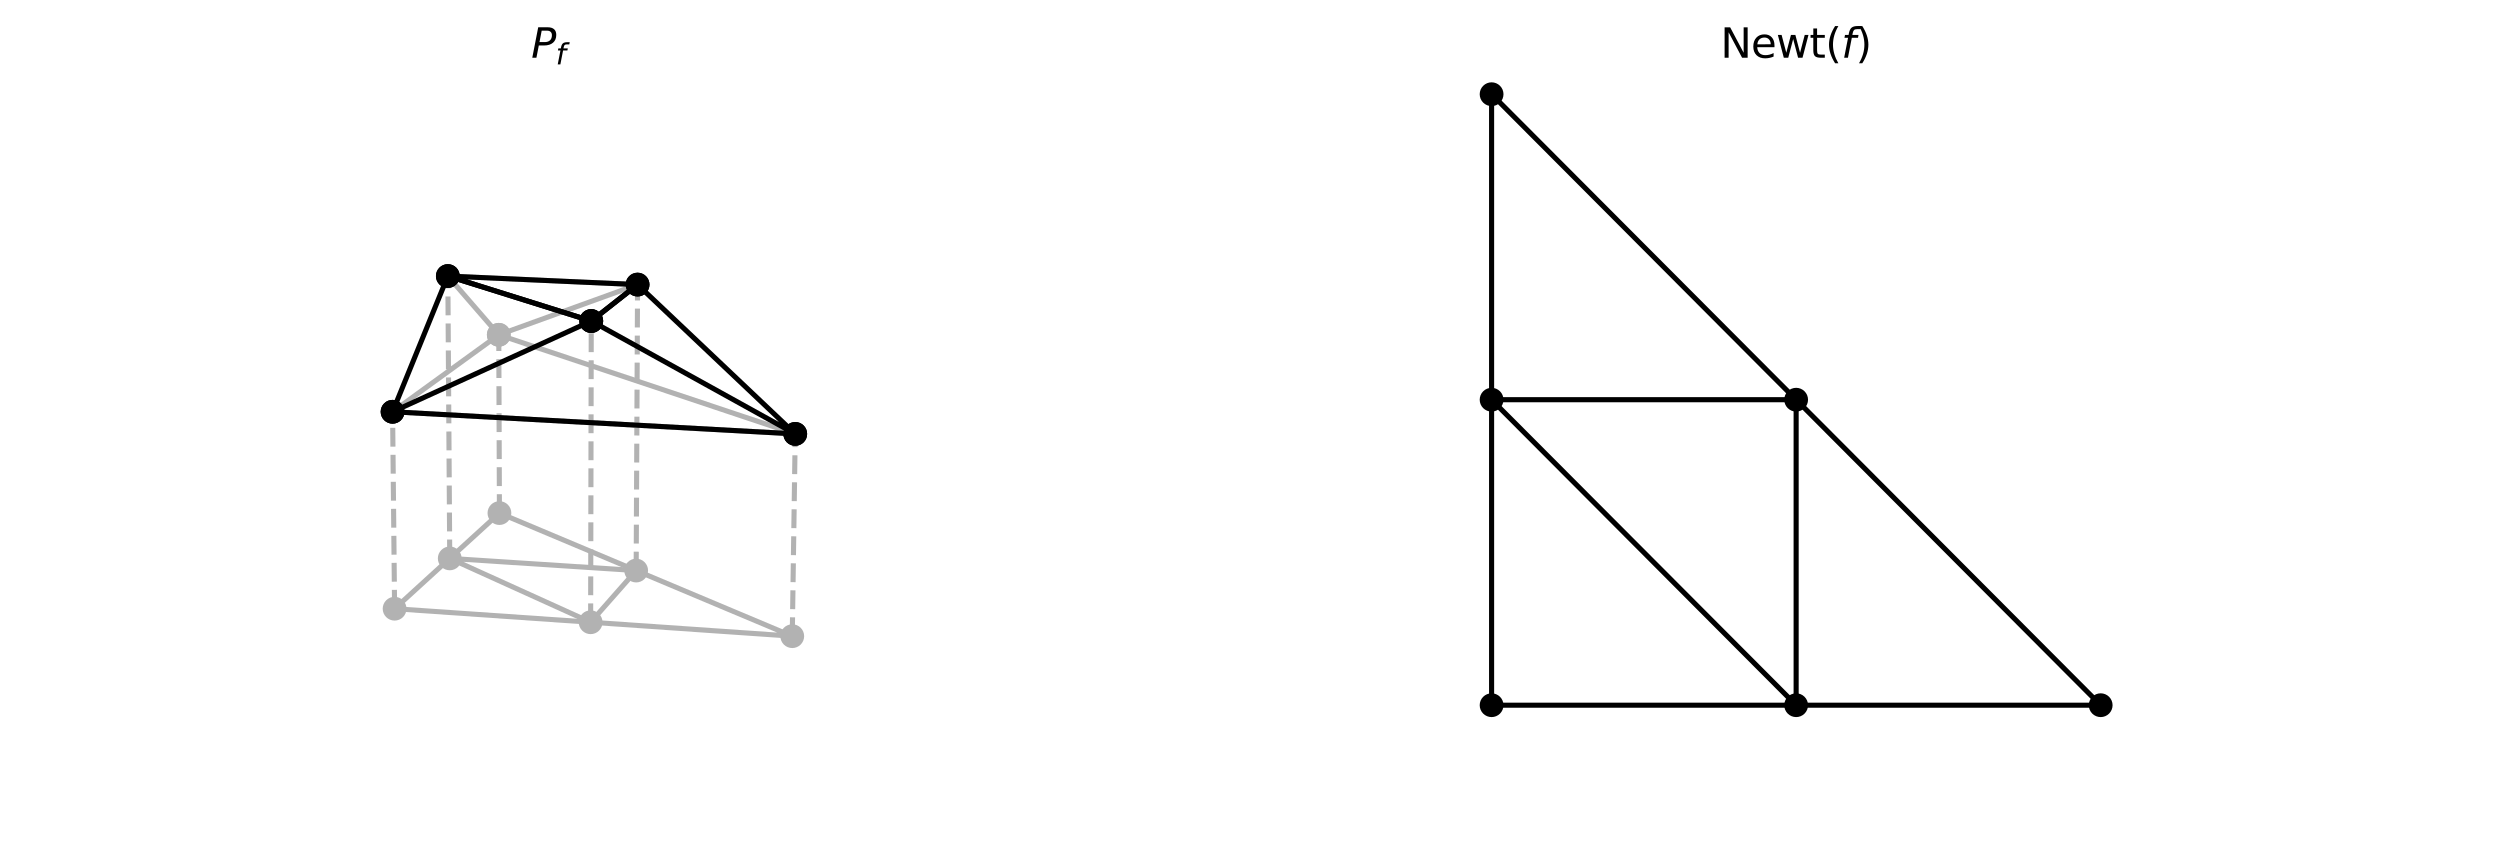<?xml version="1.0" encoding="utf-8" standalone="no"?>
<!DOCTYPE svg PUBLIC "-//W3C//DTD SVG 1.1//EN"
  "http://www.w3.org/Graphics/SVG/1.1/DTD/svg11.dtd">
<svg height="247.68pt" version="1.1" viewBox="0 0 735.84 247.68" width="735.84pt" xmlns="http://www.w3.org/2000/svg" xmlns:xlink="http://www.w3.org/1999/xlink">
 <defs>
  <style type="text/css">*{stroke-linecap:butt;stroke-linejoin:round;}</style>
 </defs>
 <g id="figure_1">
  <g id="patch_1">
   <path d="M 0 247.68 
L 735.84 247.68 
L 735.84 0 
L 0 0 
z
" style="fill:#ffffff;"/>
  </g>
  <g id="patch_2">
   <path d="M 66.971 212.297 
L 256.269 212.297 
L 256.269 22.999 
L 66.971 22.999 
z
" style="fill:#ffffff;"/>
  </g>
  <g id="axes_1">
   <g id="line2d_1">
    <path clip-path="url(#pc206250b8e)" d="M 116.143 179.163 
L 115.55 121.201 
" style="fill:none;stroke:#b2b2b2;stroke-dasharray:5.55,2.4;stroke-dashoffset:0;stroke-width:1.5;"/>
   </g>
   <g id="line2d_2">
    <path clip-path="url(#pc206250b8e)" d="M 233.19 187.247 
L 234.066 127.717 
" style="fill:none;stroke:#b2b2b2;stroke-dasharray:5.55,2.4;stroke-dashoffset:0;stroke-width:1.5;"/>
   </g>
   <g id="line2d_3">
    <path clip-path="url(#pc206250b8e)" d="M 147 151.015 
L 146.809 98.548 
" style="fill:none;stroke:#b2b2b2;stroke-dasharray:5.55,2.4;stroke-dashoffset:0;stroke-width:1.5;"/>
   </g>
   <g id="line2d_4">
    <path clip-path="url(#pc206250b8e)" d="M 173.845 183.148 
L 174.028 94.49 
" style="fill:none;stroke:#b2b2b2;stroke-dasharray:5.55,2.4;stroke-dashoffset:0;stroke-width:1.5;"/>
   </g>
   <g id="line2d_5">
    <path clip-path="url(#pc206250b8e)" d="M 132.376 164.355 
L 131.815 81.252 
" style="fill:none;stroke:#b2b2b2;stroke-dasharray:5.55,2.4;stroke-dashoffset:0;stroke-width:1.5;"/>
   </g>
   <g id="line2d_6">
    <path clip-path="url(#pc206250b8e)" d="M 187.246 167.933 
L 187.658 83.77 
" style="fill:none;stroke:#b2b2b2;stroke-dasharray:5.55,2.4;stroke-dashoffset:0;stroke-width:1.5;"/>
   </g>
   <g id="line2d_7">
    <path clip-path="url(#pc206250b8e)" d="M 115.55 121.201 
L 234.066 127.717 
L 146.809 98.548 
L 115.55 121.201 
" style="fill:none;stroke:#b2b2b2;stroke-width:1.5;"/>
   </g>
   <g id="line2d_8">
    <defs>
     <path d="M 0 3 
C 0.796 3 1.559 2.684 2.121 2.121 
C 2.684 1.559 3 0.796 3 0 
C 3 -0.796 2.684 -1.559 2.121 -2.121 
C 1.559 -2.684 0.796 -3 0 -3 
C -0.796 -3 -1.559 -2.684 -2.121 -2.121 
C -2.684 -1.559 -3 -0.796 -3 0 
C -3 0.796 -2.684 1.559 -2.121 2.121 
C -1.559 2.684 -0.796 3 0 3 
z
" id="mffda6865ef" style="stroke:#b2b2b2;"/>
    </defs>
    <g clip-path="url(#pc206250b8e)">
     <use style="fill:#b2b2b2;stroke:#b2b2b2;" x="115.55" xlink:href="#mffda6865ef" y="121.201"/>
    </g>
   </g>
   <g id="line2d_9">
    <g clip-path="url(#pc206250b8e)">
     <use style="fill:#b2b2b2;stroke:#b2b2b2;" x="234.066" xlink:href="#mffda6865ef" y="127.717"/>
    </g>
   </g>
   <g id="line2d_10">
    <g clip-path="url(#pc206250b8e)">
     <use style="fill:#b2b2b2;stroke:#b2b2b2;" x="146.809" xlink:href="#mffda6865ef" y="98.548"/>
    </g>
   </g>
   <g id="line2d_11">
    <path clip-path="url(#pc206250b8e)" d="M 187.658 83.77 
L 131.815 81.252 
L 146.809 98.548 
L 187.658 83.77 
" style="fill:none;stroke:#b2b2b2;stroke-width:1.5;"/>
   </g>
   <g id="line2d_12">
    <g clip-path="url(#pc206250b8e)">
     <use style="fill:#b2b2b2;stroke:#b2b2b2;" x="187.658" xlink:href="#mffda6865ef" y="83.77"/>
    </g>
   </g>
   <g id="line2d_13">
    <g clip-path="url(#pc206250b8e)">
     <use style="fill:#b2b2b2;stroke:#b2b2b2;" x="131.815" xlink:href="#mffda6865ef" y="81.252"/>
    </g>
   </g>
   <g id="line2d_14">
    <g clip-path="url(#pc206250b8e)">
     <use style="fill:#b2b2b2;stroke:#b2b2b2;" x="146.809" xlink:href="#mffda6865ef" y="98.548"/>
    </g>
   </g>
   <g id="line2d_15">
    <path clip-path="url(#pc206250b8e)" d="M 174.028 94.49 
L 131.815 81.252 
L 187.658 83.77 
L 174.028 94.49 
" style="fill:none;stroke:#000000;stroke-width:1.5;"/>
   </g>
   <g id="line2d_16">
    <defs>
     <path d="M 0 3 
C 0.796 3 1.559 2.684 2.121 2.121 
C 2.684 1.559 3 0.796 3 0 
C 3 -0.796 2.684 -1.559 2.121 -2.121 
C 1.559 -2.684 0.796 -3 0 -3 
C -0.796 -3 -1.559 -2.684 -2.121 -2.121 
C -2.684 -1.559 -3 -0.796 -3 0 
C -3 0.796 -2.684 1.559 -2.121 2.121 
C -1.559 2.684 -0.796 3 0 3 
z
" id="mbc331641fb" style="stroke:#000000;"/>
    </defs>
    <g clip-path="url(#pc206250b8e)">
     <use style="stroke:#000000;" x="174.028" xlink:href="#mbc331641fb" y="94.49"/>
    </g>
   </g>
   <g id="line2d_17">
    <g clip-path="url(#pc206250b8e)">
     <use style="stroke:#000000;" x="131.815" xlink:href="#mbc331641fb" y="81.252"/>
    </g>
   </g>
   <g id="line2d_18">
    <g clip-path="url(#pc206250b8e)">
     <use style="stroke:#000000;" x="187.658" xlink:href="#mbc331641fb" y="83.77"/>
    </g>
   </g>
   <g id="line2d_19">
    <path clip-path="url(#pc206250b8e)" d="M 187.658 83.77 
L 234.066 127.717 
L 174.028 94.49 
L 187.658 83.77 
" style="fill:none;stroke:#000000;stroke-width:1.5;"/>
   </g>
   <g id="line2d_20">
    <g clip-path="url(#pc206250b8e)">
     <use style="stroke:#000000;" x="187.658" xlink:href="#mbc331641fb" y="83.77"/>
    </g>
   </g>
   <g id="line2d_21">
    <g clip-path="url(#pc206250b8e)">
     <use style="stroke:#000000;" x="234.066" xlink:href="#mbc331641fb" y="127.717"/>
    </g>
   </g>
   <g id="line2d_22">
    <g clip-path="url(#pc206250b8e)">
     <use style="stroke:#000000;" x="174.028" xlink:href="#mbc331641fb" y="94.49"/>
    </g>
   </g>
   <g id="line2d_23">
    <path clip-path="url(#pc206250b8e)" d="M 115.55 121.201 
L 174.028 94.49 
L 131.815 81.252 
L 115.55 121.201 
" style="fill:none;stroke:#000000;stroke-width:1.5;"/>
   </g>
   <g id="line2d_24">
    <g clip-path="url(#pc206250b8e)">
     <use style="stroke:#000000;" x="115.55" xlink:href="#mbc331641fb" y="121.201"/>
    </g>
   </g>
   <g id="line2d_25">
    <g clip-path="url(#pc206250b8e)">
     <use style="stroke:#000000;" x="174.028" xlink:href="#mbc331641fb" y="94.49"/>
    </g>
   </g>
   <g id="line2d_26">
    <g clip-path="url(#pc206250b8e)">
     <use style="stroke:#000000;" x="131.815" xlink:href="#mbc331641fb" y="81.252"/>
    </g>
   </g>
   <g id="line2d_27">
    <path clip-path="url(#pc206250b8e)" d="M 115.55 121.201 
L 234.066 127.717 
L 115.55 121.201 
" style="fill:none;stroke:#000000;stroke-width:1.5;"/>
   </g>
   <g id="line2d_28">
    <g clip-path="url(#pc206250b8e)">
     <use style="stroke:#000000;" x="115.55" xlink:href="#mbc331641fb" y="121.201"/>
    </g>
   </g>
   <g id="line2d_29">
    <g clip-path="url(#pc206250b8e)">
     <use style="stroke:#000000;" x="234.066" xlink:href="#mbc331641fb" y="127.717"/>
    </g>
   </g>
   <g id="line2d_30">
    <path clip-path="url(#pc206250b8e)" d="M 116.143 179.163 
L 233.19 187.247 
L 147 151.015 
L 116.143 179.163 
" style="fill:none;stroke:#b2b2b2;stroke-width:1.5;"/>
   </g>
   <g id="line2d_31">
    <g clip-path="url(#pc206250b8e)">
     <use style="fill:#b2b2b2;stroke:#b2b2b2;" x="116.143" xlink:href="#mffda6865ef" y="179.163"/>
    </g>
   </g>
   <g id="line2d_32">
    <g clip-path="url(#pc206250b8e)">
     <use style="fill:#b2b2b2;stroke:#b2b2b2;" x="233.19" xlink:href="#mffda6865ef" y="187.247"/>
    </g>
   </g>
   <g id="line2d_33">
    <g clip-path="url(#pc206250b8e)">
     <use style="fill:#b2b2b2;stroke:#b2b2b2;" x="147" xlink:href="#mffda6865ef" y="151.015"/>
    </g>
   </g>
   <g id="line2d_34">
    <path clip-path="url(#pc206250b8e)" d="M 173.845 183.148 
L 132.376 164.355 
L 187.246 167.933 
L 173.845 183.148 
" style="fill:none;stroke:#b2b2b2;stroke-width:1.5;"/>
   </g>
   <g id="line2d_35">
    <g clip-path="url(#pc206250b8e)">
     <use style="fill:#b2b2b2;stroke:#b2b2b2;" x="173.845" xlink:href="#mffda6865ef" y="183.148"/>
    </g>
   </g>
   <g id="line2d_36">
    <g clip-path="url(#pc206250b8e)">
     <use style="fill:#b2b2b2;stroke:#b2b2b2;" x="132.376" xlink:href="#mffda6865ef" y="164.355"/>
    </g>
   </g>
   <g id="line2d_37">
    <g clip-path="url(#pc206250b8e)">
     <use style="fill:#b2b2b2;stroke:#b2b2b2;" x="187.246" xlink:href="#mffda6865ef" y="167.933"/>
    </g>
   </g>
   <g id="text_1">
    <!-- $P_f$ -->
    <g transform="translate(156.34 16.999)scale(0.12 -0.12)">
     <defs>
      <path d="M 1081 4666 
L 2541 4666 
Q 3178 4666 3512 4369 
Q 3847 4072 3847 3500 
Q 3847 2731 3353 2303 
Q 2859 1875 1966 1875 
L 1172 1875 
L 806 0 
L 172 0 
L 1081 4666 
z
M 1613 4147 
L 1275 2394 
L 2069 2394 
Q 2606 2394 2893 2669 
Q 3181 2944 3181 3456 
Q 3181 3784 2986 3965 
Q 2791 4147 2438 4147 
L 1613 4147 
z
" id="DejaVuSans-Oblique-50" transform="scale(0.016)"/>
      <path d="M 3059 4863 
L 2969 4384 
L 2419 4384 
Q 2106 4384 1964 4261 
Q 1822 4138 1753 3809 
L 1691 3500 
L 2638 3500 
L 2553 3053 
L 1606 3053 
L 1013 0 
L 434 0 
L 1031 3053 
L 481 3053 
L 563 3500 
L 1113 3500 
L 1159 3744 
Q 1278 4363 1576 4613 
Q 1875 4863 2516 4863 
L 3059 4863 
z
" id="DejaVuSans-Oblique-66" transform="scale(0.016)"/>
     </defs>
     <use transform="translate(0 0.094)" xlink:href="#DejaVuSans-Oblique-50"/>
     <use transform="translate(60.303 -16.312)scale(0.7)" xlink:href="#DejaVuSans-Oblique-66"/>
    </g>
   </g>
  </g>
  <g id="axes_2">
   <g id="line2d_38">
    <path clip-path="url(#p10235de0c2)" d="M 439.03 207.566 
L 618.306 207.566 
L 439.03 27.73 
L 439.03 207.566 
" style="fill:none;stroke:#000000;stroke-width:1.5;"/>
   </g>
   <g id="line2d_39">
    <g clip-path="url(#p10235de0c2)">
     <use style="stroke:#000000;" x="439.03" xlink:href="#mbc331641fb" y="207.566"/>
    </g>
   </g>
   <g id="line2d_40">
    <g clip-path="url(#p10235de0c2)">
     <use style="stroke:#000000;" x="618.306" xlink:href="#mbc331641fb" y="207.566"/>
    </g>
   </g>
   <g id="line2d_41">
    <g clip-path="url(#p10235de0c2)">
     <use style="stroke:#000000;" x="439.03" xlink:href="#mbc331641fb" y="27.73"/>
    </g>
   </g>
   <g id="line2d_42">
    <path clip-path="url(#p10235de0c2)" d="M 528.668 207.566 
L 439.03 117.648 
L 528.668 117.648 
L 528.668 207.566 
" style="fill:none;stroke:#000000;stroke-width:1.5;"/>
   </g>
   <g id="line2d_43">
    <g clip-path="url(#p10235de0c2)">
     <use style="stroke:#000000;" x="528.668" xlink:href="#mbc331641fb" y="207.566"/>
    </g>
   </g>
   <g id="line2d_44">
    <g clip-path="url(#p10235de0c2)">
     <use style="stroke:#000000;" x="439.03" xlink:href="#mbc331641fb" y="117.648"/>
    </g>
   </g>
   <g id="line2d_45">
    <g clip-path="url(#p10235de0c2)">
     <use style="stroke:#000000;" x="528.668" xlink:href="#mbc331641fb" y="117.648"/>
    </g>
   </g>
   <g id="text_2">
    <!-- Newt$(f)$ -->
    <g transform="translate(506.408 16.999)scale(0.12 -0.12)">
     <defs>
      <path d="M 628 4666 
L 1478 4666 
L 3547 763 
L 3547 4666 
L 4159 4666 
L 4159 0 
L 3309 0 
L 1241 3903 
L 1241 0 
L 628 0 
L 628 4666 
z
" id="DejaVuSans-4e" transform="scale(0.016)"/>
      <path d="M 3597 1894 
L 3597 1613 
L 953 1613 
Q 991 1019 1311 708 
Q 1631 397 2203 397 
Q 2534 397 2845 478 
Q 3156 559 3463 722 
L 3463 178 
Q 3153 47 2828 -22 
Q 2503 -91 2169 -91 
Q 1331 -91 842 396 
Q 353 884 353 1716 
Q 353 2575 817 3079 
Q 1281 3584 2069 3584 
Q 2775 3584 3186 3129 
Q 3597 2675 3597 1894 
z
M 3022 2063 
Q 3016 2534 2758 2815 
Q 2500 3097 2075 3097 
Q 1594 3097 1305 2825 
Q 1016 2553 972 2059 
L 3022 2063 
z
" id="DejaVuSans-65" transform="scale(0.016)"/>
      <path d="M 269 3500 
L 844 3500 
L 1563 769 
L 2278 3500 
L 2956 3500 
L 3675 769 
L 4391 3500 
L 4966 3500 
L 4050 0 
L 3372 0 
L 2619 2869 
L 1863 0 
L 1184 0 
L 269 3500 
z
" id="DejaVuSans-77" transform="scale(0.016)"/>
      <path d="M 1172 4494 
L 1172 3500 
L 2356 3500 
L 2356 3053 
L 1172 3053 
L 1172 1153 
Q 1172 725 1289 603 
Q 1406 481 1766 481 
L 2356 481 
L 2356 0 
L 1766 0 
Q 1100 0 847 248 
Q 594 497 594 1153 
L 594 3053 
L 172 3053 
L 172 3500 
L 594 3500 
L 594 4494 
L 1172 4494 
z
" id="DejaVuSans-74" transform="scale(0.016)"/>
      <path d="M 1984 4856 
Q 1566 4138 1362 3434 
Q 1159 2731 1159 2009 
Q 1159 1288 1364 580 
Q 1569 -128 1984 -844 
L 1484 -844 
Q 1016 -109 783 600 
Q 550 1309 550 2009 
Q 550 2706 781 3412 
Q 1013 4119 1484 4856 
L 1984 4856 
z
" id="DejaVuSans-28" transform="scale(0.016)"/>
      <path d="M 513 4856 
L 1013 4856 
Q 1481 4119 1714 3412 
Q 1947 2706 1947 2009 
Q 1947 1309 1714 600 
Q 1481 -109 1013 -844 
L 513 -844 
Q 928 -128 1133 580 
Q 1338 1288 1338 2009 
Q 1338 2731 1133 3434 
Q 928 4138 513 4856 
z
" id="DejaVuSans-29" transform="scale(0.016)"/>
     </defs>
     <use transform="translate(0 0.016)" xlink:href="#DejaVuSans-4e"/>
     <use transform="translate(74.805 0.016)" xlink:href="#DejaVuSans-65"/>
     <use transform="translate(136.328 0.016)" xlink:href="#DejaVuSans-77"/>
     <use transform="translate(218.115 0.016)" xlink:href="#DejaVuSans-74"/>
     <use transform="translate(257.324 0.016)" xlink:href="#DejaVuSans-28"/>
     <use transform="translate(296.338 0.016)" xlink:href="#DejaVuSans-Oblique-66"/>
     <use transform="translate(331.543 0.016)" xlink:href="#DejaVuSans-29"/>
    </g>
   </g>
  </g>
 </g>
 <defs>
  <clipPath id="pc206250b8e">
   <rect height="189.298" width="189.298" x="66.971" y="22.999"/>
  </clipPath>
  <clipPath id="p10235de0c2">
   <rect height="189.298" width="267.176" x="395.08" y="22.999"/>
  </clipPath>
 </defs>
</svg>
